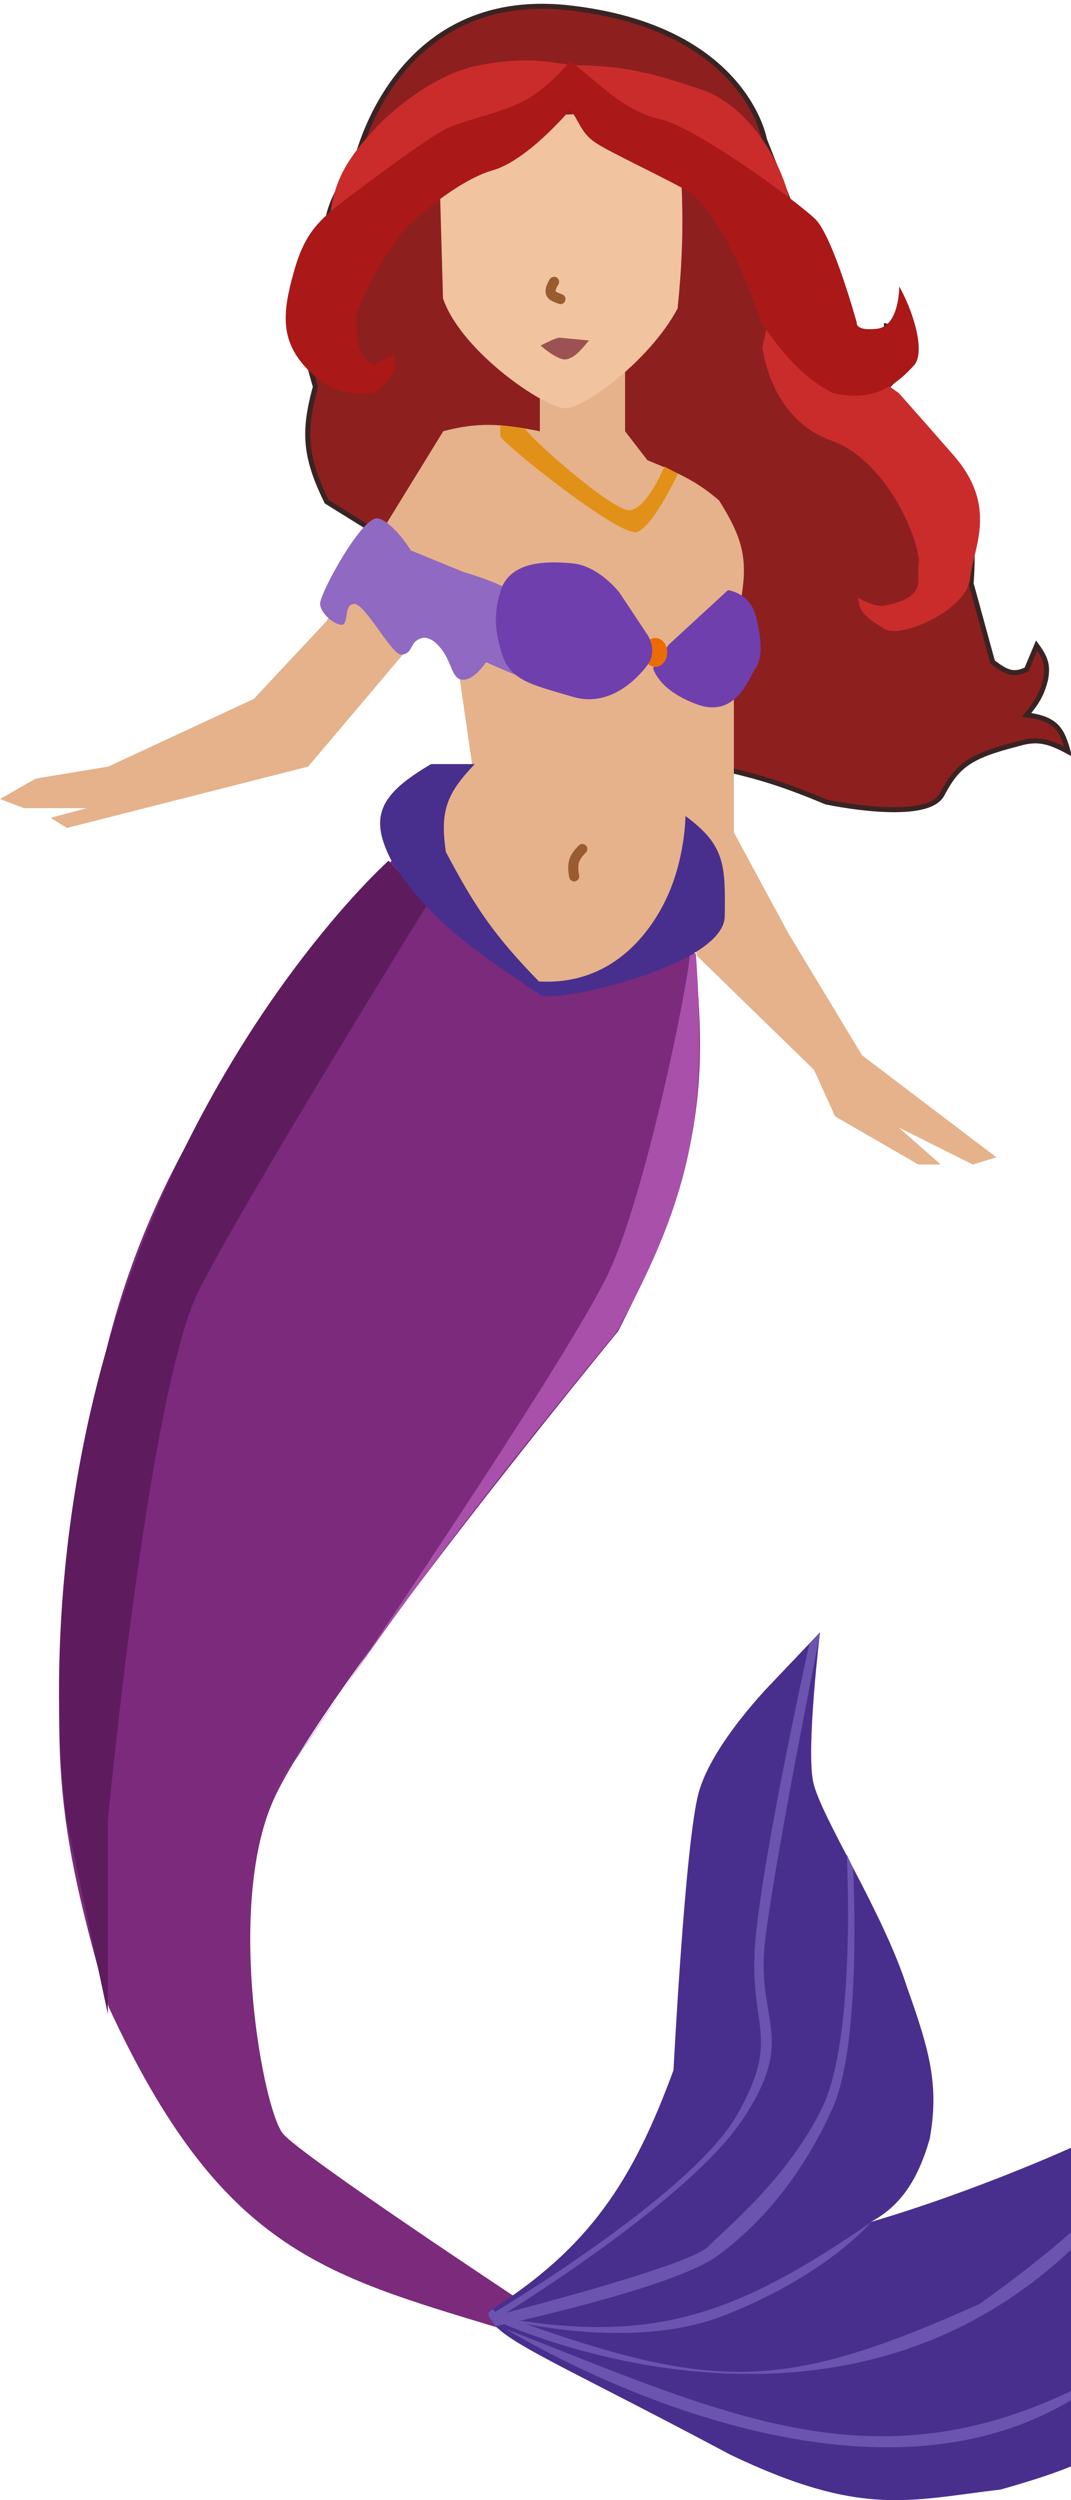 <svg width="213" height="497" viewBox="0 0 213 497" fill="none" xmlns="http://www.w3.org/2000/svg">
<path d="M152.032 27.727C152.032 27.727 148.233 5.465 113.135 1.555C78.037 -2.354 70.764 32.469 70.764 32.469C65.059 40.27 64.395 44.386 64.975 51.546C64.975 51.546 59.004 56.903 59.221 61.32C59.439 65.736 62.731 76.885 62.731 76.885C60.276 85.807 60.601 90.807 64.975 99.727L73.007 104.722L79.267 116.016C87.549 125.506 92.638 130.034 102.605 136.577L140.706 152.142C149.849 154.028 155.01 155.547 164.298 159.418C164.298 159.418 184.271 163.726 187.347 157.934C190.422 152.142 192.823 150.314 202.399 147.871C206.288 146.697 208.486 147.285 212.422 149.391C211.204 144.991 210.066 142.879 204.172 142.115C206.294 139.506 207.207 137.987 207.935 135.093C208.424 132.447 208.097 130.965 206.162 128.324L204.172 133.066C201.595 134.346 200.101 133.668 197.406 131.582L193.136 116.016C193.702 107.378 193.542 102.323 187.347 90.677C182.955 84.94 180.267 82.109 174.827 78.152C174.827 78.152 179.712 74.894 180.074 70.876C180.436 66.858 179.406 65.541 176.311 64.831C176.463 68.578 175.289 69.949 170.558 70.876L159.341 46.261L152.032 27.727Z" fill="#8E1F1F" stroke="#392424"/>
<path d="M165.203 87.517C152.999 83.112 151.639 68.957 151.639 68.957L153.517 60.406L178.734 78.124C178.734 78.124 180.608 80.187 189.578 90.432C198.547 100.677 193.662 108.584 192.912 115.049C192.162 121.514 178.374 127.377 175.626 124.832C170.747 121.911 171.036 120.862 170.608 118.807C173.05 120.106 174.164 120.457 175.626 120.459C185.02 118.684 182.051 114.921 182.715 112.134C183.38 109.347 177.406 91.922 165.203 87.517Z" fill="#CA2C2C"/>
<path d="M15.506 302.096C20.857 251.166 34.362 222.431 78.102 170.839L107.055 197.541L137.883 187.598C141.465 217.759 138.296 234.632 122.938 264.639C122.938 264.639 63.594 336.739 54.277 358.063C44.959 379.387 52.338 419.658 56.34 424.223C60.342 428.788 102.74 456.803 102.74 456.803L99.55 462.868C64.12 452.142 43.901 447.137 21.634 399.022L21.503 398.545C12.857 367.234 7.969 349.532 15.506 302.096Z" fill="#7B2A7C"/>
<path d="M24.951 256.322C44.39 200.355 77.291 171.089 77.291 171.089L85.045 179.719C85.045 179.719 49.714 236.686 39.646 256.322C29.578 275.957 21.449 361.878 21.449 361.878L21.449 400.398L13.257 361.878C13.257 361.878 5.511 312.289 24.951 256.322Z" fill="#5E1C5F"/>
<path d="M61.284 152.392L82.92 126.816L97.053 110.682L97.053 85.419H91.175L88.111 85.794L64.911 123.502L50.466 138.947L21.513 152.392L7.13 154.768L0.001 158.833L4.754 160.646L17.261 160.646L10.069 162.585L13.321 164.586L61.284 152.392Z" fill="#E5B28B"/>
<path d="M161.895 212.674L138.633 190.037L132.379 161.084L142.822 139.385L145.949 137.947V165.461L156.83 185.597L171.462 209.797L198.164 230.058L193.474 231.496L178.716 224.117L187.096 231.496H182.656L166.085 221.929L161.895 212.674Z" fill="#E5B28B"/>
<path d="M93.861 151.766L87.295 161.209L88.108 171.777C95.849 184.193 99.988 188.506 107.368 196.165C119.459 194.47 125.422 190.657 134.695 178.718C134.828 171.833 134.872 167.802 134.695 159.145C138.659 153.604 140.578 150.01 143.012 142.011L145.951 128.379V119.499L147.514 118.311C148.684 110.893 147.596 106.774 143.012 99.489C138.946 96.004 135.664 94.289 128.755 91.484L124.315 85.731V73.287L107.368 75.538V85.731C99.453 84.19 95.16 83.896 88.108 85.731L90.484 128.379L93.861 151.766Z" fill="#E6B28B"/>
<path d="M132.958 128.191L144.777 117.311C144.777 117.311 149.029 117.811 150.28 122.313C151.531 126.816 151.656 130.88 150.28 132.819C148.904 134.757 146.403 142.887 138.586 140.01C130.77 137.134 129.894 132.819 129.894 132.819L132.958 128.191Z" fill="#703FAE"/>
<ellipse cx="2.376" cy="2.877" rx="2.376" ry="2.877" transform="matrix(-1 0 0 1 132.707 126.816)" fill="#EB6C03"/>
<path d="M92.11 113.684C92.11 113.684 100.802 116.185 102.178 118.124C103.554 120.062 107.806 135.133 105.993 135.133C104.179 135.133 96.675 131.631 96.675 131.631C96.675 131.631 94.424 135.133 92.11 135.133C89.797 135.133 89.922 131.631 87.67 128.879C85.419 126.128 83.856 126.628 82.793 127.379C81.73 128.129 81.73 130.13 79.791 130.13C77.853 130.13 72.662 120.062 70.474 120.062C68.285 120.062 69.411 124.064 68.035 124.189C66.659 124.314 63.783 122.063 63.658 120.062C63.533 118.061 72.162 102.24 75.226 103.053C78.29 103.866 81.73 109.432 81.73 109.432L92.11 113.684Z" fill="#9069C2"/>
<path d="M126.752 105.742C130.068 104.442 134.818 94.174 134.818 94.174L132.129 92.735C132.129 92.735 128.766 101.002 125.313 101.427C121.861 101.853 103.96 85.737 104.49 85.169L99.487 84.543V86.67C99.356 87.683 123.435 107.042 126.752 105.742Z" fill="#E29118"/>
<path d="M123.203 117.811L128.768 126.19C128.768 126.19 130.894 129.317 128.768 132.194C126.642 135.07 121.139 140.698 113.885 138.509C106.631 136.321 101.64 135.515 99.94 130.318C98.24 125.12 98.104 121.387 99.94 116.435C102.288 111.617 108.632 111.495 113.885 111.995C119.138 112.496 123.203 117.811 123.203 117.811Z" fill="#703FAE"/>
<path d="M122.688 264.701C138.539 235.941 140.508 219.376 138.384 189.474C138.384 189.474 137.645 189.77 137.168 189.874C137.177 189.549 137.146 189.408 137.07 189.474C136.564 189.914 136.779 189.958 137.168 189.874C137.044 194.405 129.031 234.785 121.562 251.882C116.132 264.313 86.666 308.609 68.278 335.809C63.569 342.58 58.672 349.781 53.339 357.75C53.339 357.75 59.564 348.699 68.278 335.809C85.029 311.725 99.415 293.084 122.688 264.701Z" fill="#A850AA"/>
<path d="M88.669 169.338C87.486 161.176 88.812 157.785 94.422 151.891H85.73C75.379 157.984 73.232 162.361 78.038 171.464C85.866 183.448 94.295 188.855 107.179 197.603C108.19 200.035 144.001 192.361 144.136 182.157C144.271 171.954 144.242 168.055 136.319 162.209C136.319 162.209 136.319 169.276 133.38 176.655C130.441 184.033 122.62 195.996 107.179 195.102C98.276 185.951 94.474 180.345 88.669 169.338Z" fill="#482F8E"/>
<path d="M88.107 59.342C91.856 70.123 108.68 81.354 112.557 81.166C116.434 80.979 129.234 71.632 134.757 61.343C136.321 46.178 135.693 37.676 134.757 22.51L118.435 22.51L87.106 23.949L88.107 59.342Z" fill="#F2C39F"/>
<path d="M115.812 168.775C113.934 170.63 113.788 171.867 114.187 174.216" stroke="#995B30" stroke-width="2" stroke-linecap="round"/>
<path d="M110.197 56.028C108.557 58.717 110.132 58.891 111.463 59.459" stroke="#995B30" stroke-width="2" stroke-linecap="round"/>
<path d="M138.671 29.222C147.631 32.967 151.112 38.147 157.52 43.097C156.889 33.67 149.13 21.162 139.884 17.951C130.638 14.742 123.999 12.973 114.503 12.994C109.077 12.454 105.471 11.068 95.261 12.994C85.051 14.92 75.841 24.3 75.841 24.3C67.592 32.701 66.147 37.249 65.346 45.273C69.399 40.111 76.984 34.858 81.589 30.827C86.194 26.797 91.603 27.576 99.831 22.909C108.058 18.243 112.512 15.76 114.503 16.346C120.792 20.827 129.71 25.477 138.671 29.222Z" fill="#CA2C2C"/>
<path d="M181.969 72.409C184.067 69.35 181.342 61.311 178.842 56.966C178.842 56.966 178.885 64.83 174.465 65.346C170.045 65.862 170.398 64.17 170.398 64.17C170.398 64.17 165.676 46.974 162.125 43.535C158.573 40.096 138.58 25.373 131.296 23.694C124.013 22.016 119.203 16.608 113.427 12.13C113.427 12.13 109.611 16.892 105.002 19.613C100.393 22.334 92.799 23.694 88.907 25.508C85.016 27.322 70.924 38.018 70.924 38.018C63.571 43.431 60.724 45.916 58.419 54.117C56.115 62.318 55.586 68.1 61.744 73.996C67.902 79.891 74.665 78.002 74.665 78.002C77.791 75.588 78.88 74.008 78.405 70.368L74.665 72.409C70.977 71.589 70.924 67.382 70.924 63.338C70.924 59.295 78.405 48.221 80.143 46.067C81.88 43.913 90.948 35.864 97.975 33.861C105.002 31.858 113.427 21.767 113.427 21.767C115.241 24.247 115.58 26.264 118.074 28.116C120.567 29.968 132.241 35.334 136.812 38.018C141.384 40.701 147.751 52.726 151.395 64.17C155.935 70.632 159.828 75.139 165.717 78.184C172.231 79.493 176.777 78.272 181.969 72.409Z" fill="#AA1818"/>
<path d="M133.944 411.529C125.937 433.28 117.37 446.883 97.049 459.554C97.509 464.585 108.414 468.336 145.325 488.007C171.278 500.393 180.567 497.08 199.041 494.886C222.836 488.1 235.937 482.495 254.632 437.48C257.455 418.278 256.965 406.916 242.814 382.826C239.283 399.794 218.676 424.036 216.8 425.161C215.412 425.994 194.594 435.444 173.177 441.705C178.878 438.648 182.466 433.686 184.908 425.161C186.799 414.567 184.904 407.695 180.406 395.083C175.571 379.942 163.084 360.94 161.708 354.124C160.333 347.307 163.084 324.483 163.084 324.483L153.516 334.551C153.516 334.551 141.635 346.557 138.946 356.375C136.257 366.192 133.944 411.529 133.944 411.529Z" fill="#482F8E"/>
<path d="M111.333 67.129L117.123 67.679C115.655 69.501 113.612 71.979 111.697 71.354C109.783 70.729 107.518 68.701 107.518 68.701C107.518 68.701 110.575 67.057 111.333 67.129Z" fill="#9B5252"/>
<path d="M235.895 412.064C241.82 396.464 242.332 384.077 242.332 384.077C240.399 395.303 238.678 404.204 235.895 412.064C234.839 414.845 233.61 417.728 232.182 420.661C225.922 432.681 215.411 443.178 194.85 457.991C154.857 475.849 141.636 475.648 97.486 459.429L97.924 460.993C97.924 460.993 149.485 485.868 194.85 460.555C213.914 449.917 225.341 434.714 232.182 420.661C233.621 417.899 234.835 415.057 235.895 412.064Z" fill="#6B53B0"/>
<path d="M212.61 477.365C258.322 450.413 243.502 384.014 243.502 384.014C237.584 420.332 250.589 446.589 212.61 475.5C172.312 494.514 142.724 479.325 98.237 462.056L100.614 462.982C100.614 462.982 166.899 504.317 212.61 477.365Z" fill="#6B53B0"/>
<path d="M96.985 460.242C128.926 466.248 145.427 460.939 173.275 441.732C173.275 441.732 164.333 452.301 144.135 460.242C123.937 468.184 96.985 460.242 96.985 460.242Z" fill="#6B53B0"/>
<path d="M165.586 419.095C171.527 405.901 169.651 371.445 169.651 371.445L168.4 368.631C168.4 368.631 170.356 405.088 163.46 419.095C156.564 433.103 144.7 442.67 140.823 446.61C136.946 450.55 98.488 460.305 98.488 460.305V462.431C98.488 462.431 133.569 454.989 142.511 448.549C151.453 442.108 159.645 432.29 165.586 419.095Z" fill="#6B53B0"/>
<path d="M98.428 459.554L98.052 458.992L97.114 459.679L97.177 460.43L98.615 462.618L98.428 459.554Z" fill="#6B53B0"/>
<path d="M152.203 385.39C154.27 368.756 162.959 325.421 162.959 325.421L163.084 324.545L160.958 326.797C160.958 326.797 151.891 367.631 150.265 385.39C148.639 403.149 155.705 404.525 146.513 420.534C137.32 436.542 97.987 459.867 97.987 459.867C97.503 461.051 97.522 461.113 97.987 461.43C97.987 461.43 136.445 438.168 147.638 421.409C158.832 404.65 150.137 402.024 152.203 385.39Z" fill="#6B53B0"/>
</svg>
